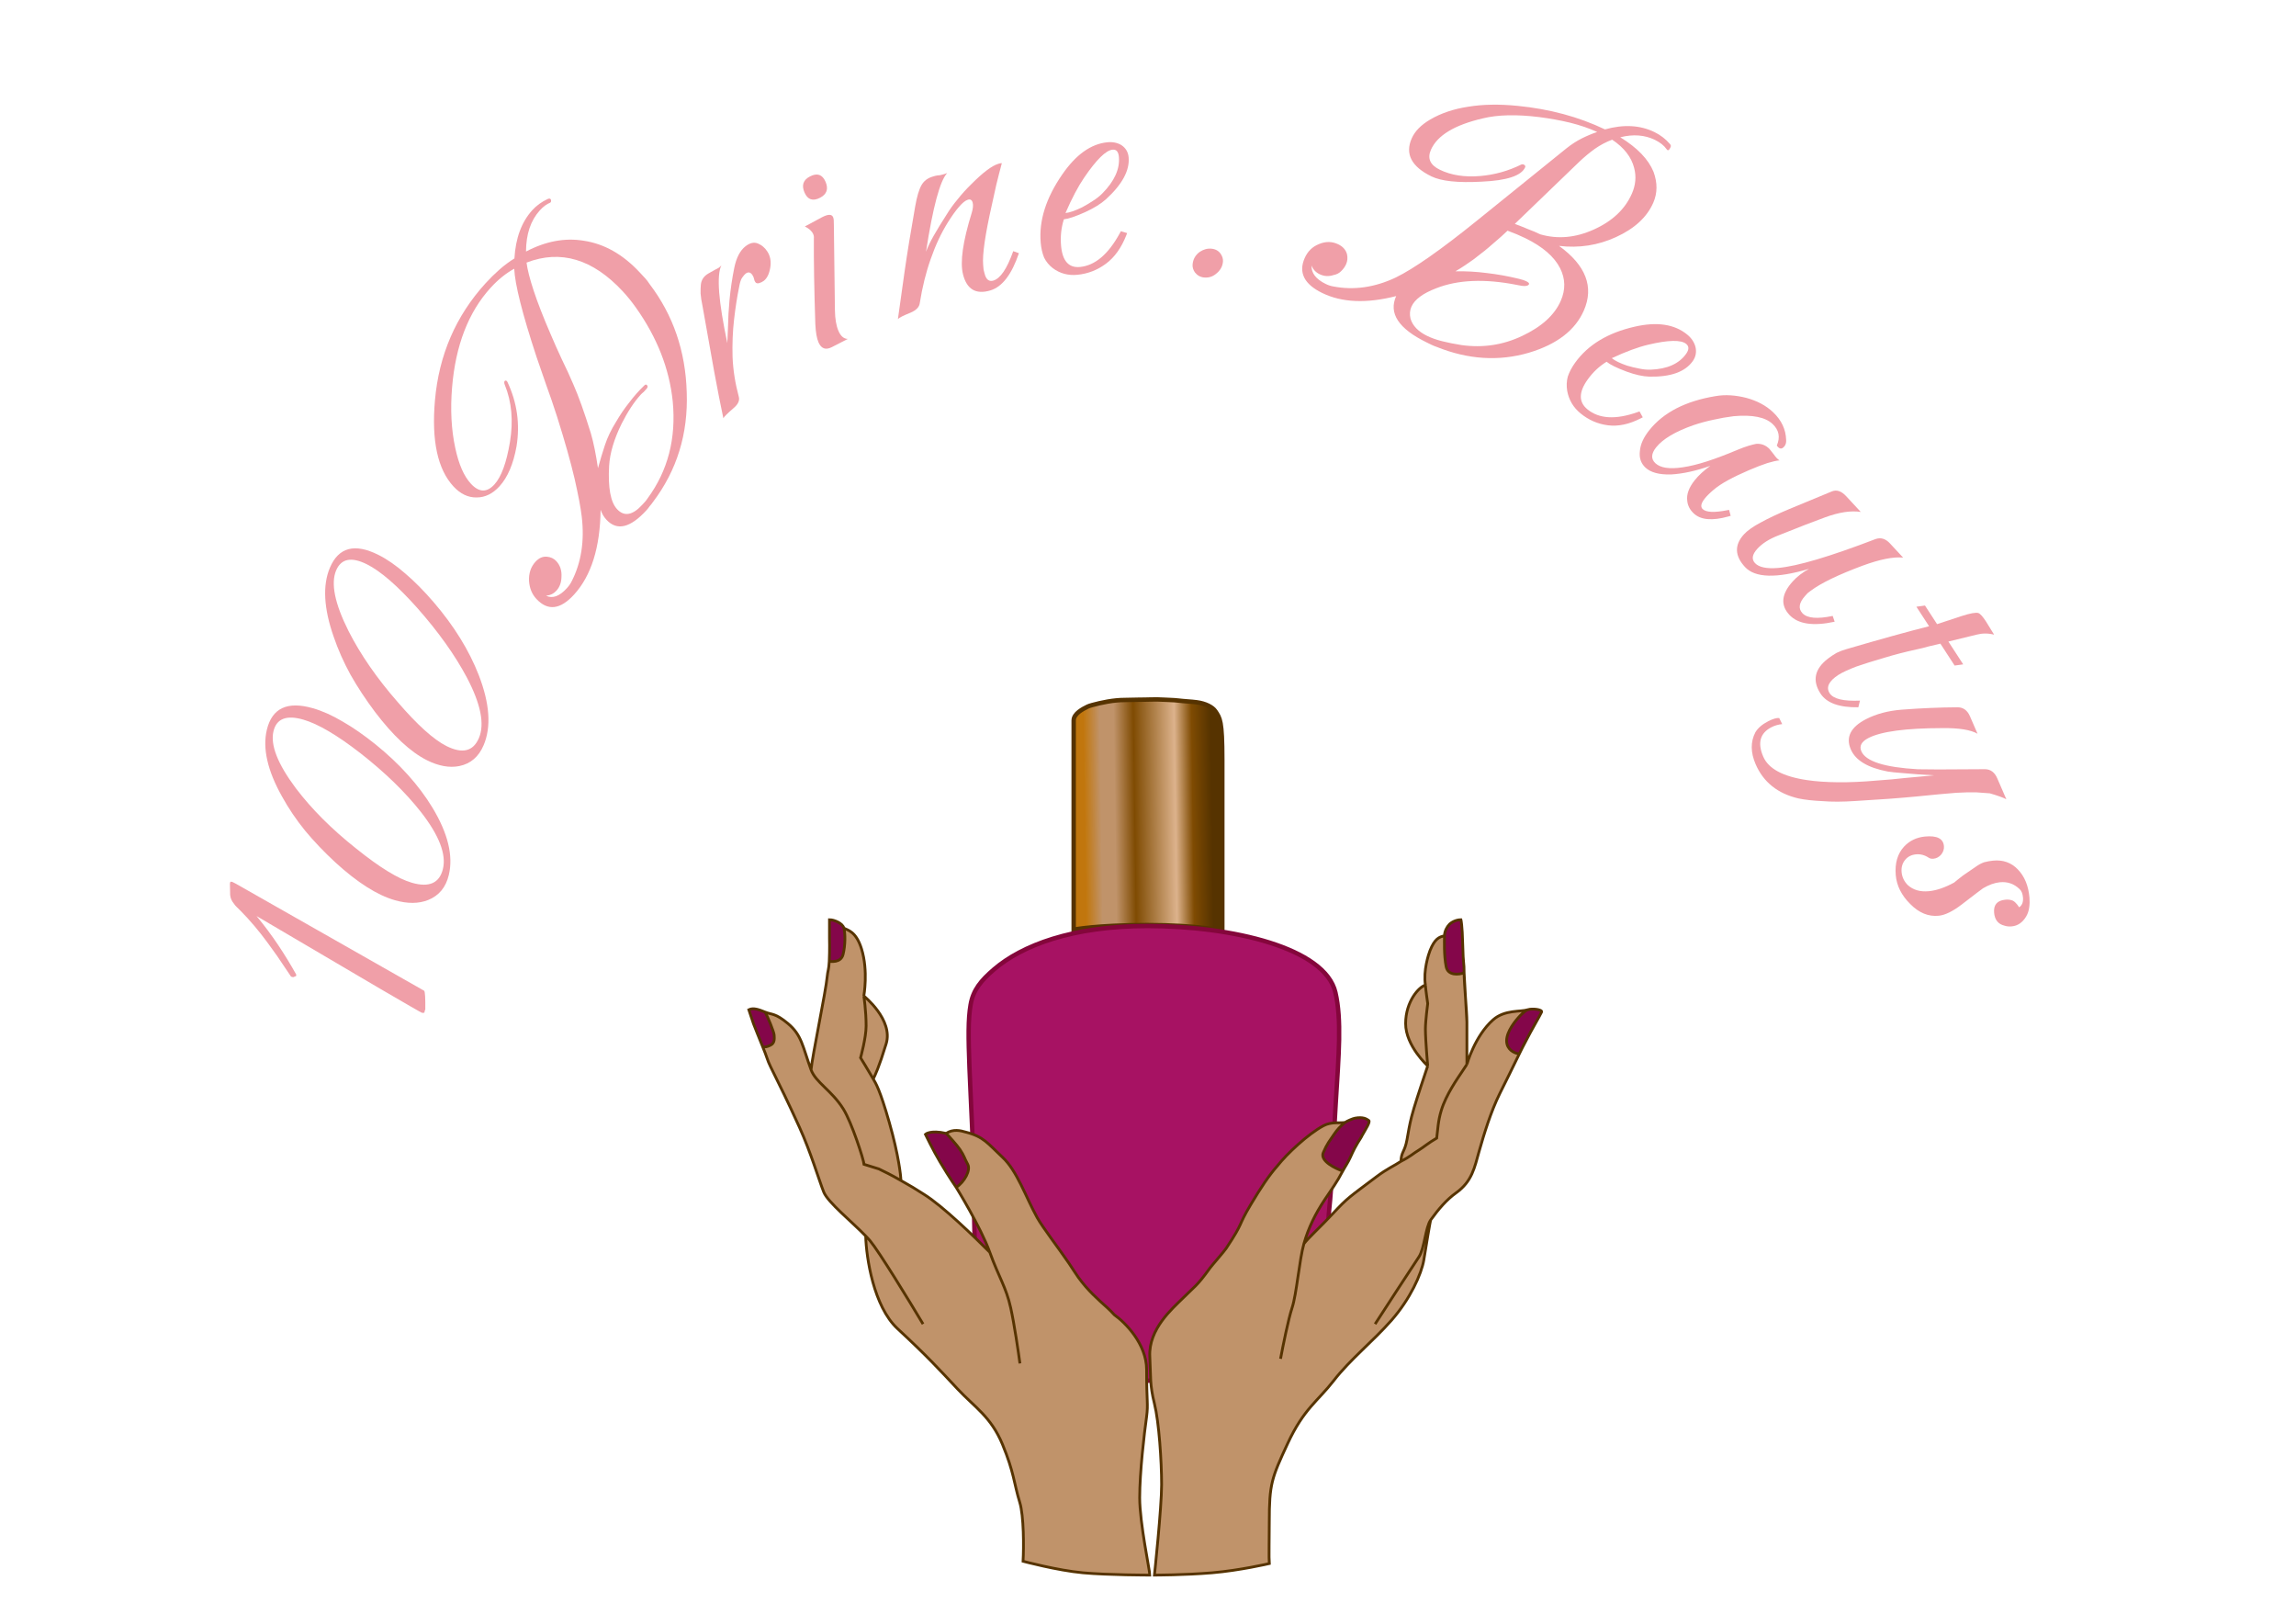 <svg width="417" height="291" viewBox="0 0 417 291" fill="none" xmlns="http://www.w3.org/2000/svg">
<g clip-path="url(#clip0_36_1355)">
<path d="M208.365 167.969C199.091 167.969 195 168.805 195 168.805V167.133V153.897V145.295V136.694V130.82C195 129.562 196.687 128.722 197.531 128.303L197.531 128.303C197.696 128.221 197.99 128.123 198.375 128.018C199.96 127.587 202.187 127.099 204.295 127.099C204.824 127.099 206.221 127.044 206.812 127.048C208.264 127.057 209.876 126.936 211.461 127.048C212.319 127.109 213.147 127.099 213.991 127.202C215.162 127.346 216.325 127.378 217.363 127.517C218.948 127.729 220.225 128.381 220.734 129.142C221.578 130.401 222 130.82 222 137.953V167.133V169C222 169 217.639 167.969 208.365 167.969Z" fill="url(#paint0_linear_36_1355)"/>
<path d="M195 153.897C195 156.917 195 165.731 195 167.133C195 168.535 195 168.805 195 168.805C195 168.805 199.091 167.969 208.365 167.969C217.639 167.969 222 169 222 169C222 169 222 167.584 222 167.133M195 153.897C195 150.12 195 139.631 195 136.694M195 153.897V145.295V136.694M195 136.694C195 133.757 195 132.079 195 130.82M195 136.694V130.82M195 130.82C195 129.561 196.688 128.722 197.531 128.303C197.696 128.221 197.99 128.123 198.375 128.018C199.96 127.587 202.187 127.099 204.295 127.099C204.824 127.099 206.221 127.044 206.812 127.048C208.264 127.057 209.876 126.936 211.461 127.048C212.319 127.109 213.147 127.099 213.991 127.202C215.162 127.346 216.325 127.378 217.363 127.517C218.948 127.729 220.225 128.381 220.734 129.142C221.578 130.401 222 130.82 222 137.953M222 137.953C222 143.659 222 165.175 222 167.133M222 137.953C222 143.032 222 162.053 222 167.133" stroke="#563301" stroke-width="0.8"/>
<path d="M176.895 217.202C176.799 222.549 177.661 243.577 178.068 243.966C178.468 244.738 179.593 246.593 180.895 247.839C182.522 249.397 188.287 251.032 192.431 250.727C196.575 250.422 223.054 250.912 228.019 251.004C232.984 251.096 240.079 247.789 240.569 243.595C241.059 239.402 240.921 224.118 241.417 219.543C241.914 214.967 242.005 209.92 242.59 200.462C243.149 191.412 243.693 185.201 242.541 180.213C240.671 172.111 223.775 168.142 208.392 168.142C194.695 168.142 185.573 171.691 180.536 176.009C178.157 178.049 176.744 179.76 176.282 182.425C175.82 185.091 175.868 188.347 176.075 193.883C176.282 199.418 176.992 211.855 176.895 217.202Z" fill="#A71263" stroke="#84063B" stroke-width="0.8"/>
<path d="M157.305 186.288C157.305 188.433 156.295 192.067 156.295 192.067C156.295 192.067 157.785 194.479 158.602 195.912C158.944 195.211 159.603 193.904 160.943 189.531C162.284 185.157 156.887 180.841 156.887 180.841C156.887 180.841 157.305 183.471 157.305 186.288Z" fill="#C0936A"/>
<path d="M259.302 193.541C259.302 193.541 258.884 188.932 258.884 186.837C258.884 185.366 259.302 182.228 259.302 182.228C259.302 182.228 258.884 179.296 258.884 178.876C257.741 179.156 255.289 181.818 255.289 185.856C255.289 189.893 259.302 193.541 259.302 193.541Z" fill="#C0936A"/>
<path d="M210.972 269.575C210.972 273.78 209.666 286 209.666 286C209.666 286 215.108 286 220.13 285.581C225.153 285.162 230.528 283.905 230.528 283.905C230.441 283.064 230.528 279.015 230.528 276.309C230.528 269.464 230.947 268.387 233.879 262.079C236.812 255.771 239.325 254.441 242.257 250.656C245.189 246.871 249.393 243.518 252.729 239.722C256.126 235.857 258.174 231.311 258.593 228.788C259.012 226.265 259.755 221.639 259.85 221.507C261.266 219.541 262.713 217.843 264.458 216.593C267.39 214.49 267.809 211.967 268.646 209.023C269.484 206.079 270.741 201.874 272.416 198.509L272.417 198.508C273.386 196.562 274.775 193.773 275.936 191.36C275.332 191.301 274.041 190.865 273.706 189.59C273.287 187.996 274.69 185.981 275.799 184.737C276.079 184.422 276.911 183.53 277.473 183.342C276.216 183.762 273.307 183.305 271.194 185.156C267.846 188.089 266.418 193.261 266.418 193.261C266.418 193.261 265.966 193.947 265.581 194.527C264.743 195.789 262.651 198.717 261.771 201.608C261.157 203.628 261.154 204.972 260.934 206.654C259.479 207.495 258.465 208.355 257.803 208.757C256.567 209.507 256.128 210.018 254.452 210.859C253.195 211.701 251.971 212.178 250.017 213.649C244.991 217.434 244.792 217.434 242.059 220.377C239.903 222.699 237.51 224.863 236.812 225.844C237.649 222.901 238.906 220.377 240.582 217.854C241.853 215.939 242.769 214.751 243.869 212.636C242.641 212.217 239.664 210.828 240.333 209.283C241.058 207.607 241.477 207.188 242.314 205.931C242.797 205.206 243.475 204.438 244.299 203.802C243.432 203.979 241.833 203.626 240.383 204.397C237.565 205.896 233.676 209.553 232.024 211.672C230.485 213.394 228.997 215.651 227.177 218.695C224.664 222.901 226.043 221.633 222.692 226.68C222.299 227.271 220.082 229.789 219.762 230.234C217.354 233.588 216.943 233.601 214.689 235.857C213.015 237.533 208.56 241.304 208.829 246.332C209.031 250.103 208.794 251.355 209.666 254.856C210.504 258.22 210.972 265.369 210.972 269.575Z" fill="#C0936A"/>
<path d="M156.928 211.415L159.615 212.247C160.899 212.892 161.532 213.151 163.625 214.349C163.613 213.508 163.206 209.739 161.532 203.873C159.773 197.711 159.059 196.713 158.602 195.912C157.785 194.479 156.295 192.067 156.295 192.067C156.295 192.067 157.305 188.433 157.305 186.288C157.305 183.471 156.887 180.841 156.887 180.841C156.887 180.841 157.724 176.308 156.468 172.285C155.462 169.061 153.957 168.933 153.264 168.514C153.538 169.528 153.538 171.623 153.12 173.299C152.714 174.925 150.778 174.556 150.609 174.556C150.537 176.097 150.323 176.304 150.232 177.348C150.012 179.872 147.538 191.714 147.301 194.236C148.138 196.54 151.068 198.007 153.161 201.359C154.724 203.862 156.865 210.588 156.928 211.415Z" fill="#C0936A"/>
<path d="M275.936 191.36C276.783 189.601 277.054 189.227 277.473 188.37C277.921 187.452 279.661 184.46 279.984 183.761C280.192 183.311 278.31 183.061 277.473 183.342C276.911 183.53 276.079 184.422 275.799 184.737C274.69 185.981 273.287 187.996 273.706 189.59C274.041 190.865 275.332 191.301 275.936 191.36Z" fill="#84064A"/>
<path d="M265.911 176.648C265.911 174.546 265.753 175.38 265.665 171.609C265.576 167.838 265.335 167 265.335 167C264.497 167 263.66 167.419 263.242 167.838C262.823 168.257 262.344 169.095 262.344 169.933C262.344 170.771 262.232 173.438 262.651 175.533C262.986 177.209 264.963 176.975 265.911 176.648Z" fill="#84064A"/>
<path d="M243.869 212.636C244.218 211.963 244.84 211.071 245.244 210.158C246.46 207.412 246.959 207.086 247.402 206.151C248.031 205.034 248.927 203.683 248.592 203.454C248.174 203.168 247.583 202.76 246.081 203.035C245.706 203.104 244.596 203.573 244.299 203.802C243.475 204.438 242.797 205.206 242.314 205.931C241.477 207.188 241.058 207.607 240.333 209.283C239.664 210.828 242.641 212.217 243.869 212.636Z" fill="#84064A"/>
<path d="M136 183.342L136.837 185.856C136.837 185.856 138.146 189.183 138.511 190.046C138.818 190.185 139.299 190.103 139.968 189.767C140.806 189.348 140.604 188.37 140.604 187.951C140.604 187.477 139.421 184.514 138.93 183.761C137.894 183.342 136.837 182.923 136 183.342Z" fill="#84064A"/>
<path d="M173.67 215.606C175.193 214.57 176.338 212.46 175.763 211.415C175.082 210.178 175.188 209.983 174.351 208.726C173.832 207.946 172.258 206.212 171.84 205.793C168.91 205.13 168.073 205.968 168.073 205.968C168.073 205.968 169.485 208.901 170.74 210.996C172.587 214.078 173.67 215.606 173.67 215.606Z" fill="#84064A"/>
<path d="M150.65 170.352C150.65 170.352 150.709 172.373 150.609 174.556C150.778 174.556 152.714 174.925 153.12 173.299C153.538 171.623 153.538 169.528 153.264 168.514C153.023 167.622 151.487 167 150.65 167V170.352Z" fill="#84064A"/>
<path d="M208.829 286C208.829 285.159 206.989 276.576 206.989 271.95C206.989 267.324 207.827 260.175 208.246 257.231C208.556 254.861 208.246 254.574 208.246 248.708C208.246 244.015 204.336 240.105 202.381 238.737C201.965 238.274 201.545 237.846 201.125 237.466C199.381 235.89 197.616 234.374 195.854 231.947C195.349 231.252 194.658 230.134 194.18 229.433C192.321 226.705 189.332 222.822 188.36 221.065C186.266 217.28 184.72 212.59 182.077 210.131C179.365 207.608 178.696 206.39 175.344 205.549C174.474 205.287 173.095 204.955 171.84 205.793C172.258 206.212 173.832 207.946 174.351 208.726C175.188 209.983 175.082 210.178 175.763 211.415C176.338 212.46 175.193 214.57 173.67 215.606C173.67 215.606 178.086 222.747 179.762 227.373C176.969 224.57 171.255 218.997 167.81 216.86C165.099 215.178 166.555 216.025 163.625 214.349C161.532 213.151 160.899 212.892 159.615 212.247L156.928 211.415C156.865 210.588 154.724 203.862 153.161 201.359C151.068 198.007 148.138 196.54 147.301 194.236C145.779 190.046 145.627 187.951 143.115 185.856C140.797 183.921 140.245 184.292 138.93 183.761C139.421 184.514 140.604 187.477 140.604 187.951C140.604 188.37 140.806 189.348 139.968 189.767C139.299 190.103 138.818 190.185 138.511 190.046C139.316 191.943 139.332 192.453 139.968 193.73C141.644 197.095 143.115 200.102 145.208 204.711C147.242 209.191 148.765 214.337 149.603 216.439C150.353 218.322 154.799 221.892 157.224 224.429C157.336 228.354 158.65 237.214 163.007 241.251C168.452 246.297 170.625 248.693 173.898 252.185C177.05 255.549 179.982 257.231 182.077 262.278C184.171 267.324 184.171 269.427 185.207 272.791C185.961 275.239 185.948 280.963 185.808 283.486C185.808 283.486 192.087 285.162 196.691 285.581C201.295 286 208.829 286 208.829 286Z" fill="#C0936A"/>
<path d="M257.803 208.757C258.465 208.355 259.479 207.495 260.934 206.654C261.154 204.972 261.157 203.628 261.771 201.608C262.651 198.717 264.743 195.789 265.581 194.527C265.966 193.947 266.418 193.261 266.418 193.261C266.418 193.261 266.418 188.094 266.418 185.58L265.911 176.648C264.963 176.975 262.986 177.209 262.651 175.533C262.232 173.438 262.344 170.771 262.344 169.933C261.395 170.086 260.559 170.488 259.721 172.591C259.461 173.242 258.465 176.263 258.884 178.876C258.884 179.296 259.302 182.228 259.302 182.228C259.302 182.228 258.884 185.366 258.884 186.837C258.884 188.932 259.302 193.541 259.302 193.541L258.047 197.312C258.047 197.312 256.791 201.084 256.372 202.76C255.954 204.436 255.831 205.306 255.535 206.95C255.136 209.171 254.452 209.203 254.452 210.859C256.128 210.018 256.567 209.507 257.803 208.757Z" fill="#C0936A"/>
<path d="M236.812 225.844C237.649 222.901 238.906 220.377 240.582 217.854C241.853 215.939 242.769 214.751 243.869 212.636M236.812 225.844C235.974 228.788 235.504 234.949 234.666 237.472C233.996 239.49 232.991 244.481 232.572 246.724M236.812 225.844C237.51 224.863 239.903 222.699 242.059 220.377C244.792 217.434 244.991 217.434 250.017 213.649C251.971 212.178 253.195 211.701 254.452 210.859M277.473 183.342C276.216 183.762 273.307 183.305 271.194 185.156C267.846 188.089 266.418 193.261 266.418 193.261M277.473 183.342C276.911 183.53 276.079 184.422 275.799 184.737C274.69 185.981 273.287 187.996 273.706 189.59C274.041 190.865 275.332 191.301 275.936 191.36M277.473 183.342C278.31 183.061 280.192 183.311 279.984 183.761C279.661 184.46 277.921 187.452 277.473 188.37C277.054 189.227 276.783 189.601 275.936 191.36M249.746 240.416C251.561 237.612 255.694 231.248 257.705 228.22C258.723 226.687 258.886 222.847 259.85 221.507M259.85 221.507C261.266 219.541 262.713 217.843 264.458 216.593C267.39 214.49 267.809 211.967 268.646 209.023C269.484 206.079 270.741 201.874 272.416 198.509L272.417 198.508C273.386 196.562 274.775 193.773 275.936 191.36M259.85 221.507C259.755 221.639 259.012 226.265 258.593 228.788C258.174 231.311 256.126 235.857 252.729 239.722C249.393 243.518 245.189 246.871 242.257 250.656C239.325 254.441 236.812 255.771 233.879 262.079C230.947 268.387 230.528 269.464 230.528 276.309C230.528 279.015 230.441 283.064 230.528 283.905C230.528 283.905 225.153 285.162 220.13 285.581C215.108 286 209.666 286 209.666 286C209.666 286 210.972 273.78 210.972 269.575C210.972 265.369 210.504 258.22 209.666 254.856C208.794 251.355 209.031 250.103 208.829 246.332C208.56 241.304 213.015 237.533 214.689 235.857C216.943 233.601 217.354 233.588 219.762 230.234C220.082 229.789 222.299 227.271 222.692 226.68C226.043 221.633 224.664 222.901 227.177 218.695C228.997 215.651 230.485 213.394 232.024 211.672C233.676 209.553 237.565 205.896 240.383 204.397C241.833 203.626 243.432 203.979 244.299 203.802M254.452 210.859C256.128 210.018 256.567 209.507 257.803 208.757C258.465 208.355 259.479 207.495 260.934 206.654C261.154 204.972 261.157 203.628 261.771 201.608C262.651 198.717 264.743 195.789 265.581 194.527C265.966 193.947 266.418 193.261 266.418 193.261M254.452 210.859C254.452 209.203 255.136 209.171 255.535 206.95C255.831 205.306 255.954 204.436 256.372 202.76C256.791 201.084 258.047 197.312 258.047 197.312L259.302 193.541M259.302 193.541C259.302 193.541 258.884 188.932 258.884 186.837C258.884 185.366 259.302 182.228 259.302 182.228C259.302 182.228 258.884 179.296 258.884 178.876M259.302 193.541C259.302 193.541 255.289 189.893 255.289 185.856C255.289 181.818 257.741 179.156 258.884 178.876M262.344 169.933C261.395 170.086 260.559 170.488 259.721 172.591C259.461 173.242 258.465 176.263 258.884 178.876M262.344 169.933C262.344 170.771 262.232 173.438 262.651 175.533C262.986 177.209 264.963 176.975 265.911 176.648M262.344 169.933C262.344 169.095 262.823 168.257 263.242 167.838C263.66 167.419 264.497 167 265.335 167C265.335 167 265.576 167.838 265.665 171.609C265.753 175.38 265.911 174.546 265.911 176.648M265.911 176.648C265.911 178.751 266.418 183.477 266.418 185.58M265.911 176.648L266.418 185.58M266.418 185.58C266.418 188.094 266.418 193.261 266.418 193.261M173.67 215.606C173.67 215.606 178.086 222.747 179.762 227.373M173.67 215.606C175.193 214.57 176.338 212.46 175.763 211.415C175.082 210.178 175.188 209.983 174.351 208.726C173.832 207.946 172.258 206.212 171.84 205.793M173.67 215.606C173.67 215.606 172.587 214.078 170.74 210.996C169.485 208.901 168.073 205.968 168.073 205.968C168.073 205.968 168.91 205.13 171.84 205.793M179.762 227.373C181.437 231.999 182.725 233.687 183.563 237.472C184.233 240.5 184.959 245.462 185.238 247.565M179.762 227.373C176.969 224.57 171.255 218.997 167.81 216.86C165.099 215.178 166.555 216.025 163.625 214.349M147.301 194.236C145.779 190.046 145.627 187.951 143.115 185.856C140.797 183.921 140.245 184.292 138.93 183.761M147.301 194.236C147.538 191.714 150.012 179.872 150.232 177.348C150.323 176.304 150.537 176.097 150.609 174.556M147.301 194.236C148.138 196.54 151.068 198.007 153.161 201.359C154.724 203.862 156.865 210.588 156.928 211.415L159.615 212.247C160.899 212.892 161.532 213.151 163.625 214.349M167.646 240.416C165.132 236.21 159.687 227.295 158.011 225.276C157.793 225.013 157.506 224.725 157.224 224.429M157.224 224.429C154.799 221.892 150.353 218.322 149.603 216.439C148.765 214.337 147.242 209.191 145.208 204.711C143.115 200.102 141.644 197.095 139.968 193.73C139.332 192.453 139.316 191.943 138.511 190.046M157.224 224.429C157.336 228.354 158.65 237.214 163.007 241.251C168.452 246.297 170.625 248.693 173.898 252.185C177.05 255.549 179.982 257.231 182.077 262.278C184.171 267.324 184.171 269.427 185.207 272.791C185.961 275.239 185.948 280.963 185.808 283.486C185.808 283.486 192.087 285.162 196.691 285.581C201.295 286 208.829 286 208.829 286C208.829 285.159 206.989 276.576 206.989 271.95C206.989 267.324 207.827 260.175 208.246 257.231C208.556 254.861 208.246 254.574 208.246 248.708C208.246 244.015 204.336 240.105 202.381 238.737C201.965 238.274 201.545 237.846 201.125 237.466C199.381 235.89 197.616 234.374 195.854 231.947C195.349 231.252 194.658 230.134 194.18 229.433C192.321 226.705 189.332 222.822 188.36 221.065C186.266 217.28 184.72 212.59 182.077 210.131C179.365 207.608 178.696 206.39 175.344 205.549C174.474 205.287 173.095 204.955 171.84 205.793M153.264 168.514C153.957 168.933 155.462 169.061 156.468 172.285C157.724 176.308 156.887 180.841 156.887 180.841M153.264 168.514C153.538 169.528 153.538 171.623 153.12 173.299C152.714 174.925 150.778 174.556 150.609 174.556M153.264 168.514C153.023 167.622 151.487 167 150.65 167V170.352C150.65 170.352 150.709 172.373 150.609 174.556M163.625 214.349C163.613 213.508 163.206 209.739 161.532 203.873C159.773 197.711 159.059 196.713 158.602 195.912M156.887 180.841C156.887 180.841 157.305 183.471 157.305 186.288C157.305 188.433 156.295 192.067 156.295 192.067C156.295 192.067 157.785 194.479 158.602 195.912M156.887 180.841C156.887 180.841 162.284 185.157 160.943 189.531C159.603 193.904 158.944 195.211 158.602 195.912M138.93 183.761C137.894 183.342 136.837 182.923 136 183.342L136.837 185.856C136.837 185.856 138.146 189.183 138.511 190.046M138.93 183.761C139.421 184.514 140.604 187.477 140.604 187.951C140.604 188.37 140.806 189.348 139.968 189.767C139.299 190.103 138.818 190.185 138.511 190.046M243.869 212.636C244.218 211.963 244.84 211.071 245.244 210.158C246.46 207.412 246.959 207.086 247.402 206.151C248.031 205.034 248.927 203.683 248.592 203.454C248.174 203.168 247.583 202.76 246.081 203.035C245.706 203.104 244.596 203.573 244.299 203.802M243.869 212.636C242.641 212.217 239.664 210.828 240.333 209.283C241.058 207.607 241.477 207.188 242.314 205.931C242.797 205.206 243.475 204.438 244.299 203.802" stroke="#563300" stroke-width="0.5"/>
<path d="M77.244 183.314C77.244 183.314 77.219 183.356 77.169 183.438C77.162 183.525 77.129 183.674 77.07 183.886L76.676 183.916C76.461 183.897 66.433 178.035 46.595 166.33C48.027 168.069 49.349 169.841 50.558 171.646C51.728 173.405 52.81 175.177 53.805 176.963L53.785 177.223L53.247 177.435L52.864 177.335C51.85 175.809 50.991 174.535 50.286 173.514C49.538 172.49 48.968 171.699 48.576 171.142C47.788 170.07 46.996 169.064 46.198 168.122C45.361 167.133 44.538 166.232 43.731 165.42C43.449 165.134 43.206 164.894 43.004 164.702C42.801 164.51 42.641 164.321 42.525 164.137C42.086 163.619 41.845 163.075 41.801 162.506L41.76 160.479C41.76 160.479 41.762 160.457 41.765 160.414C41.771 160.328 41.801 160.222 41.854 160.096L42.178 160.125L42.806 160.443L77.046 179.903C77.203 180.135 77.268 181.272 77.244 183.314Z" fill="#F09FA8"/>
<path d="M81.51 158.895C80.971 161.128 79.716 162.638 77.744 163.424C76.022 164.102 74.015 164.114 71.723 163.458C68.515 162.54 64.905 160.247 60.892 156.577C58.853 154.688 57.023 152.768 55.401 150.818C53.788 148.825 52.394 146.76 51.218 144.623C48.572 139.903 47.656 135.858 48.469 132.488C49.416 128.571 52.201 127.273 56.825 128.596C58.533 129.085 60.342 129.895 62.251 131.027C64.129 132.104 66.112 133.482 68.201 135.161C72.599 138.715 76.04 142.537 78.527 146.626C81.36 151.309 82.355 155.399 81.51 158.895ZM80.444 157.78C81.085 155.126 79.756 151.683 76.457 147.452C73.63 143.852 69.95 140.277 65.417 136.729C61.178 133.444 57.724 131.421 55.058 130.658C52.017 129.788 50.221 130.49 49.672 132.765C49.072 135.25 50.422 138.698 53.721 143.11C56.591 146.903 60.251 150.562 64.7 154.086C68.951 157.509 72.326 159.578 74.826 160.293C77.951 161.187 79.823 160.349 80.444 157.78Z" fill="#F09FA8"/>
<path d="M87.845 135.295C86.95 137.41 85.474 138.678 83.418 139.098C81.623 139.456 79.661 139.101 77.53 138.034C74.547 136.538 71.398 133.605 68.082 129.235C66.402 126.99 64.93 124.753 63.667 122.523C62.42 120.254 61.399 117.952 60.602 115.618C58.795 110.455 58.567 106.278 59.918 103.085C61.488 99.374 64.423 98.596 68.723 100.751C70.312 101.547 71.945 102.68 73.624 104.15C75.281 105.561 76.991 107.289 78.755 109.335C82.466 113.661 85.198 118.078 86.954 122.586C88.949 127.746 89.246 131.983 87.845 135.295ZM86.987 133.994C88.05 131.48 87.32 127.824 84.795 123.028C82.626 118.942 79.62 114.726 75.777 110.381C72.176 106.351 69.136 103.715 66.657 102.472C63.829 101.055 61.959 101.424 61.047 103.579C60.051 105.933 60.801 109.598 63.297 114.574C65.476 118.859 68.448 123.154 72.213 127.46C75.802 131.629 78.759 134.296 81.083 135.461C83.989 136.918 85.957 136.428 86.987 133.994Z" fill="#F09FA8"/>
<path d="M104.273 107.95C101.765 110.706 99.48 110.972 97.417 108.748C96.621 107.891 96.176 106.808 96.082 105.5C96.017 104.096 96.407 102.93 97.253 102C97.865 101.327 98.553 101.021 99.315 101.081C100.019 101.141 100.592 101.41 101.034 101.886C101.742 102.649 102.054 103.621 101.972 104.802C101.947 105.791 101.643 106.606 101.06 107.247C100.564 107.792 99.935 108.098 99.173 108.166C100.349 108.735 101.607 108.282 102.949 106.808C103.328 106.391 103.619 105.975 103.822 105.559C105.565 102.168 106.177 98.256 105.658 93.823C105.474 92.228 105.038 89.917 104.349 86.889C103.631 83.829 102.573 80.084 101.173 75.656C100.519 73.616 99.865 71.705 99.211 69.921C98.558 68.073 97.963 66.353 97.428 64.76C94.869 56.986 93.525 51.663 93.394 48.792C91.873 49.629 90.442 50.785 89.1 52.259C85.076 56.681 82.744 62.708 82.106 70.337C81.773 74.36 81.967 78.028 82.686 81.344C83.316 84.308 84.264 86.474 85.532 87.84C87.005 89.428 88.427 89.469 89.798 87.963C91.052 86.585 91.993 84.012 92.62 80.243C93.247 76.411 92.937 72.966 91.691 69.909C91.543 69.558 91.542 69.303 91.688 69.143C91.892 69.046 92.054 69.125 92.172 69.38C93.92 73.105 94.466 76.996 93.811 81.051C93.24 84.245 92.21 86.659 90.723 88.294C89.498 89.64 88.123 90.317 86.599 90.324C85.045 90.363 83.635 89.7 82.368 88.334C79.48 85.22 78.355 80.008 78.995 72.698C79.718 64.461 82.778 57.379 88.173 51.45C88.99 50.552 89.836 49.718 90.712 48.948C91.588 48.178 92.493 47.504 93.429 46.925C93.646 43.222 94.731 40.297 96.685 38.15C97.444 37.317 98.379 36.642 99.49 36.127C99.783 35.998 99.974 36.044 100.063 36.267C100.123 36.522 100.079 36.698 99.933 36.795C99.29 37.053 98.661 37.519 98.049 38.192C96.386 40.018 95.548 42.511 95.534 45.671C99.102 43.803 102.587 43.148 105.991 43.706C109.746 44.263 113.156 46.193 116.221 49.497C116.516 49.815 116.825 50.148 117.15 50.498C117.444 50.816 117.724 51.181 117.99 51.595C122.268 57.223 124.513 63.77 124.724 71.236C124.995 78.765 122.945 85.412 118.574 91.177C118.4 91.433 118.21 91.673 118.006 91.898C117.831 92.154 117.642 92.394 117.438 92.618C114.492 95.855 112.061 96.441 110.146 94.376C109.674 93.868 109.32 93.263 109.082 92.562C108.997 99.391 107.394 104.521 104.273 107.95ZM116.685 91.617C116.831 91.457 116.977 91.296 117.123 91.136C117.298 90.944 117.458 90.736 117.604 90.511C121.303 85.484 122.829 79.605 122.181 72.875C121.567 66.943 119.341 61.273 115.504 55.867C115.12 55.326 114.737 54.817 114.353 54.34C113.94 53.832 113.528 53.355 113.115 52.91C107.663 47.033 101.835 45.29 95.631 47.681C95.784 48.924 96.217 50.629 96.931 52.796C97.645 54.962 98.669 57.59 100.003 60.679C100.655 62.208 101.337 63.736 102.048 65.264C102.788 66.761 103.484 68.273 104.136 69.802C105.055 71.872 106.11 74.818 107.301 78.642C107.569 79.566 107.808 80.554 108.018 81.606C108.228 82.658 108.424 83.79 108.606 85.002L108.649 84.858C108.995 83.58 109.399 82.238 109.862 80.832C110.324 79.425 111.006 78.002 111.908 76.562C112.635 75.314 113.421 74.161 114.267 73.104C115.111 71.983 116.015 70.958 116.978 70.028C117.183 69.804 117.358 69.771 117.506 69.93C117.683 70.12 117.654 70.344 117.421 70.6C117.275 70.76 117.1 70.953 116.896 71.177C116.692 71.338 116.516 71.498 116.371 71.658C115.175 72.972 114.025 74.717 112.921 76.892C111.527 79.707 110.763 82.279 110.627 84.609C110.411 88.567 110.893 91.182 112.072 92.452C113.368 93.85 114.906 93.572 116.685 91.617Z" fill="#F09FA8"/>
<path d="M131.376 75.943C130.895 73.696 130.337 70.855 129.701 67.42C129.1 63.958 128.399 60.027 127.6 55.626C127.403 54.688 127.283 53.909 127.24 53.288C127.231 52.64 127.247 52.11 127.288 51.697C127.38 50.808 127.839 50.128 128.665 49.655L129.853 48.986C130.117 48.837 130.347 48.715 130.542 48.619C130.748 48.46 130.908 48.31 131.022 48.168C130.571 49.06 130.437 50.717 130.62 53.138C130.813 55.497 131.305 58.553 132.095 62.305C132.143 61.506 132.186 60.464 132.227 59.178C132.244 57.857 132.333 56.289 132.494 54.476C132.687 52.474 132.973 50.536 133.353 48.663C133.732 46.79 134.42 45.47 135.416 44.703C136.205 44.095 136.949 43.932 137.647 44.212C138.344 44.493 138.917 44.978 139.366 45.669C139.909 46.505 140.084 47.487 139.891 48.617C139.698 49.747 139.31 50.537 138.726 50.986C138.486 51.171 138.193 51.315 137.847 51.417C137.536 51.493 137.309 51.422 137.168 51.204C137.05 51.023 136.978 50.833 136.952 50.635C136.903 50.4 136.807 50.174 136.665 49.956C136.311 49.411 135.894 49.323 135.413 49.693C135.241 49.826 135.036 50.065 134.798 50.412C134.571 50.696 134.382 51.278 134.232 52.156C133.884 53.841 133.581 55.792 133.322 58.009C133.073 60.163 132.982 62.441 133.049 64.842C133.15 67.218 133.529 69.624 134.186 72.062C134.369 72.739 134.042 73.426 133.208 74.124C132.087 75.095 131.477 75.701 131.376 75.943Z" fill="#F09FA8"/>
<path d="M148.934 35.91C147.623 36.584 146.683 36.264 146.114 34.952C145.545 33.64 145.878 32.668 147.111 32.034C148.421 31.36 149.361 31.68 149.93 32.992C150.499 34.303 150.167 35.276 148.934 35.91ZM151.081 63.028C149.964 63.602 149.155 63.313 148.655 62.16C148.344 61.445 148.153 60.352 148.081 58.882C147.979 55.822 147.906 52.992 147.862 50.389C147.817 47.787 147.801 45.413 147.813 43.268C147.842 43.01 147.805 42.761 147.702 42.523C147.46 41.966 146.951 41.499 146.174 41.12L149.328 39.427C150.407 38.872 151.067 38.873 151.309 39.43C151.378 39.589 151.417 39.787 151.426 40.026C151.418 40.224 151.425 40.512 151.447 40.89L151.638 56.325C151.667 57.914 151.881 59.166 152.277 60.08C152.691 61.034 153.256 61.522 153.972 61.542L151.081 63.028Z" fill="#F09FA8"/>
<path d="M163.08 57.927C163.394 55.62 163.794 52.769 164.281 49.372C164.768 45.976 165.409 42.036 166.204 37.555C166.367 36.603 166.546 35.805 166.741 35.159C166.936 34.514 167.142 34.001 167.359 33.621C167.793 32.859 168.467 32.343 169.381 32.071C169.464 32.047 169.609 32.004 169.817 31.942C170.025 31.88 170.326 31.836 170.721 31.809C171.313 31.678 171.749 31.548 172.029 31.42C170.724 32.801 169.442 37.563 168.182 45.706C168.501 44.843 168.97 43.868 169.59 42.781C170.241 41.639 171.016 40.37 171.916 38.973C172.484 38.037 173.146 37.117 173.902 36.215C174.647 35.271 175.486 34.344 176.418 33.435C178.521 31.32 180.154 30.089 181.317 29.743C181.607 29.657 181.82 29.616 181.956 29.621C181.586 30.995 181.248 32.316 180.941 33.581C180.675 34.834 180.414 36.019 180.158 37.133C178.93 42.557 178.397 46.215 178.56 48.109C178.592 48.416 178.619 48.701 178.641 48.966C178.704 49.218 178.762 49.449 178.815 49.659C179.089 50.752 179.621 51.181 180.41 50.947C181.697 50.564 182.902 48.783 184.024 45.605L185.054 45.976C183.748 49.842 182.015 52.096 179.855 52.738C177.238 53.515 175.587 52.538 174.901 49.806C174.342 47.579 174.865 43.878 176.468 38.704C176.715 37.908 176.78 37.279 176.664 36.817C176.537 36.313 176.246 36.128 175.789 36.264C175.332 36.4 174.793 36.831 174.172 37.558C173.582 38.23 172.904 39.176 172.139 40.397C170.93 42.338 169.898 44.541 169.044 47.008C168.179 49.433 167.513 52.115 167.046 55.054C166.955 55.759 166.406 56.328 165.399 56.763C164.101 57.284 163.328 57.672 163.08 57.927Z" fill="#F09FA8"/>
<path d="M195.703 49.893C194.021 50.062 192.531 49.667 191.232 48.709C190.534 48.17 190.001 47.526 189.634 46.78C189.305 45.985 189.097 45.07 189.01 44.034C188.673 40.061 189.976 35.946 192.92 31.687C195.397 28.085 198.123 26.135 201.099 25.836C202.09 25.736 202.953 25.911 203.687 26.36C204.471 26.891 204.903 27.631 204.984 28.581C205.185 30.956 203.813 33.489 200.867 36.18C199.937 37.014 198.677 37.793 197.086 38.519C195.327 39.306 194.037 39.74 193.218 39.822C192.739 41.351 192.569 42.936 192.708 44.577C192.946 47.383 194.1 48.682 196.17 48.474C198.886 48.202 201.28 46.176 203.351 42.397L203.577 41.982L204.714 42.325L204.553 42.733C203.659 45.001 202.434 46.713 200.88 47.871C199.326 49.028 197.6 49.703 195.703 49.893ZM193.513 38.682C194.246 38.609 195.239 38.269 196.492 37.664C197.2 37.288 197.862 36.895 198.479 36.485C199.14 36.07 199.711 35.621 200.191 35.137C202.394 32.913 203.402 30.7 203.216 28.497C203.135 27.547 202.75 27.107 202.06 27.177C200.853 27.298 199.147 28.971 196.942 32.198C195.82 33.835 194.677 35.996 193.513 38.682Z" fill="#F09FA8"/>
<path d="M218.701 50.386C218.011 50.324 217.448 50.012 217.012 49.451C216.7 48.987 216.562 48.518 216.598 48.043C216.67 47.092 217.098 46.326 217.881 45.744C218.567 45.284 219.278 45.087 220.011 45.153C220.745 45.219 221.308 45.53 221.7 46.088C222.013 46.551 222.151 47.02 222.115 47.495C222.046 48.403 221.597 49.167 220.767 49.788C220.167 50.257 219.478 50.456 218.701 50.386Z" fill="#F09FA8"/>
<path d="M240.137 53.198C236.866 51.6 235.804 49.492 236.951 46.871C237.49 45.641 238.36 44.789 239.56 44.315C240.777 43.801 241.95 43.82 243.079 44.372C243.897 44.771 244.418 45.363 244.642 46.147C244.784 46.794 244.733 47.396 244.49 47.952C244.281 48.428 243.975 48.857 243.572 49.238C243.225 49.599 242.768 49.833 242.201 49.941C241.317 50.233 240.466 50.178 239.649 49.779C238.948 49.437 238.468 48.913 238.209 48.209C238.134 49.569 238.991 50.687 240.783 51.562C241.25 51.79 241.704 51.939 242.146 52.01C245.894 52.733 249.674 52.194 253.487 50.395C256.793 48.781 261.699 45.347 268.206 40.093L284.546 26.897C285.413 26.212 286.304 25.635 287.218 25.166C288.189 24.677 289.144 24.276 290.084 23.964C288.587 23.281 286.943 22.719 285.151 22.277C283.398 21.855 281.515 21.514 279.502 21.253C275.42 20.753 272.03 20.832 269.332 21.489C264.178 22.682 261.027 24.589 259.88 27.209C259.203 28.757 259.74 29.959 261.492 30.815C263.556 31.823 266.012 32.203 268.861 31.957C271.464 31.734 273.941 31.041 276.294 29.877C276.463 29.815 276.606 29.812 276.723 29.87C276.995 30.003 277.088 30.169 277.001 30.367C276.323 31.915 273.672 32.789 269.048 32.987C264.787 33.219 261.762 32.898 259.97 32.023C256.349 30.254 255.156 27.961 256.39 25.142C256.963 23.832 258.077 22.69 259.733 21.716C261.705 20.559 264.007 19.78 266.64 19.38C269.29 18.94 272.291 18.887 275.641 19.223C281.442 19.791 286.726 21.216 291.494 23.496C294.885 22.551 297.886 22.715 300.494 23.989C301.585 24.522 302.521 25.244 303.303 26.156C303.463 26.331 303.5 26.517 303.413 26.716C303.152 27.311 302.909 27.434 302.685 27.083C302.218 26.422 301.518 25.863 300.583 25.406C298.714 24.493 296.61 24.333 294.271 24.925C297.364 26.821 299.378 28.913 300.315 31.201C301.048 33.198 301.032 35.069 300.267 36.816C299.12 39.436 296.863 41.514 293.497 43.05C290.243 44.544 286.796 45.077 283.156 44.648C288.034 48.187 289.535 52.1 287.658 56.387C286.094 59.96 282.78 62.509 277.716 64.035C272.237 65.648 266.626 65.293 260.885 62.97C260.595 62.877 260.294 62.754 259.982 62.602C259.71 62.468 259.418 62.326 259.106 62.174C254.006 59.682 252.161 56.878 253.573 53.761C248.198 55.135 243.719 54.947 240.137 53.198ZM275.122 40.652C275.935 40.953 276.72 41.264 277.478 41.586C278.291 41.887 279.048 42.208 279.749 42.551C282.895 43.461 286.115 43.178 289.408 41.703C292.813 40.186 295.141 37.998 296.392 35.14C297.07 33.592 297.205 32.044 296.796 30.495C296.292 28.514 294.961 26.804 292.803 25.364C291.733 25.757 290.689 26.307 289.67 27.014C288.708 27.701 287.741 28.506 286.77 29.429L275.122 40.652ZM259.199 60.99C259.978 61.371 260.878 61.69 261.899 61.948C262.921 62.206 264.094 62.441 265.418 62.654C269.292 63.198 272.958 62.651 276.416 61.015C279.986 59.338 282.336 57.209 283.465 54.629C284.351 52.604 284.315 50.635 283.357 48.722C282.295 46.613 280.187 44.788 277.034 43.248C276.06 42.773 274.983 42.319 273.801 41.886C273.142 42.528 272.288 43.291 271.239 44.176C270.229 45.08 269.022 46.056 267.617 47.105C267.136 47.448 266.627 47.802 266.09 48.166C265.552 48.53 264.967 48.895 264.334 49.26C266.24 49.227 268.131 49.332 270.01 49.575C271.945 49.797 273.895 50.147 275.86 50.625C276.457 50.772 276.892 50.912 277.165 51.045C277.593 51.255 277.772 51.439 277.703 51.597C277.529 51.994 276.778 52.037 275.449 51.725C269.662 50.585 264.8 50.788 260.862 52.334C258.423 53.263 256.917 54.382 256.343 55.692C256.048 56.367 255.993 57.087 256.178 57.852C256.557 59.145 257.564 60.191 259.199 60.99Z" fill="#F09FA8"/>
<path d="M287.056 75.059C285.749 73.988 284.942 72.627 284.636 70.977C284.487 70.072 284.523 69.207 284.743 68.381C285.022 67.547 285.465 66.708 286.071 65.863C288.396 62.624 291.981 60.447 296.827 59.332C300.917 58.38 304.118 58.853 306.43 60.749C307.201 61.381 307.702 62.128 307.935 62.99C308.151 63.95 307.981 64.817 307.425 65.592C306.035 67.528 303.423 68.461 299.587 68.391C298.387 68.358 296.986 68.047 295.384 67.461C293.623 66.799 292.424 66.208 291.788 65.686C290.46 66.498 289.315 67.573 288.355 68.91C286.713 71.199 286.696 73.002 288.304 74.321C290.415 76.053 293.427 76.231 297.342 74.856L297.771 74.704L298.36 75.774L297.982 75.967C295.88 77.04 293.903 77.46 292.048 77.225C290.194 76.99 288.53 76.269 287.056 75.059ZM292.734 65.035C293.303 65.502 294.23 65.955 295.513 66.392C296.259 66.613 296.985 66.788 297.69 66.919C298.428 67.077 299.124 67.145 299.779 67.123C302.784 67.015 304.931 66.063 306.22 64.268C306.776 63.493 306.786 62.886 306.249 62.446C305.311 61.677 303.016 61.724 299.362 62.586C297.506 63.021 295.297 63.838 292.734 65.035Z" fill="#F09FA8"/>
<path d="M307.621 93.227C306.926 92.575 306.533 91.821 306.442 90.966C306.27 89.797 306.726 88.536 307.808 87.183C308.512 86.303 309.452 85.438 310.629 84.588C308.013 85.508 305.633 86.029 303.489 86.151C301.342 86.208 299.794 85.792 298.846 84.903C298.024 84.132 297.688 83.135 297.836 81.911C297.926 80.692 298.499 79.423 299.554 78.103C302.125 74.887 306.12 72.831 311.538 71.933C312.441 71.773 313.366 71.723 314.313 71.783C315.261 71.843 316.215 71.998 317.176 72.248C319.13 72.779 320.739 73.637 322.003 74.824C323.551 76.277 324.351 77.975 324.401 79.918C324.433 80.362 324.327 80.737 324.083 81.042C323.623 81.617 323.163 81.57 322.703 80.901C323.361 79.386 323.105 78.08 321.936 76.983C320.609 75.737 318.247 75.267 314.849 75.574C313.622 75.725 312.399 75.941 311.181 76.219C309.99 76.464 308.79 76.789 307.581 77.194C304.274 78.356 302.012 79.698 300.794 81.221C299.874 82.372 299.824 83.333 300.646 84.104C301.562 84.964 303.216 85.213 305.607 84.851C306.92 84.661 308.398 84.3 310.04 83.768C311.682 83.236 313.505 82.547 315.508 81.702C316.338 81.356 317.042 81.098 317.62 80.929C318.197 80.76 318.646 80.648 318.966 80.593C319.905 80.526 320.708 80.836 321.376 81.522L322.202 82.564C322.532 83.051 322.866 83.394 323.204 83.594C322.677 83.631 321.937 83.796 320.985 84.087C320.091 84.374 318.972 84.805 317.628 85.38C316.198 85.993 314.944 86.593 313.866 87.181C312.787 87.768 311.901 88.358 311.206 88.95C310.873 89.229 310.568 89.507 310.293 89.781C310.045 90.022 309.826 90.261 309.637 90.499C308.933 91.378 308.802 92.026 309.245 92.441C309.877 93.034 311.341 93.105 313.637 92.654L314.03 92.578L314.328 93.658L313.895 93.784C310.976 94.599 308.885 94.414 307.621 93.227Z" fill="#F09FA8"/>
<path d="M316.936 102.964C315.05 100.931 314.982 98.953 316.732 97.029C317.344 96.356 318.338 95.65 319.712 94.909C321.116 94.137 322.856 93.315 324.934 92.443L332.658 89.247C333.536 88.86 334.417 89.143 335.301 90.097L337.953 92.956C336.164 92.677 333.996 93.007 331.449 93.944C330.484 94.3 329.284 94.752 327.85 95.301C326.474 95.85 324.88 96.48 323.065 97.191C321.368 97.837 320.067 98.657 319.163 99.651C318.23 100.676 318.087 101.538 318.736 102.237C319.443 103 320.837 103.296 322.918 103.127C326.405 102.823 332.319 101.072 340.659 97.873C341.596 97.549 342.462 97.817 343.258 98.674L345.645 101.248C343.885 101.065 341.424 101.555 338.264 102.719C333.844 104.367 330.715 105.882 328.874 107.263C328.67 107.423 328.48 107.568 328.304 107.696C328.159 107.857 328.013 108.017 327.867 108.177C326.73 109.427 326.559 110.481 327.354 111.339C328.209 112.26 330.042 112.427 332.854 111.839L333.211 112.89C329.286 113.739 326.543 113.321 324.981 111.637C323.331 109.858 323.541 107.831 325.612 105.555C326.399 104.69 327.378 103.935 328.547 103.292C322.634 105.043 318.763 104.934 316.936 102.964Z" fill="#F09FA8"/>
<path d="M330.646 125.943C329.111 123.581 329.563 121.462 332.001 119.585C332.481 119.215 333.003 118.868 333.565 118.544C334.151 118.257 334.772 118.024 335.429 117.845C341.487 116.07 346.464 114.692 350.36 113.71L348.057 110.167L349.615 109.949L351.811 113.328L356.267 111.86C357.844 111.354 358.859 111.173 359.312 111.314C359.649 111.437 360.113 111.952 360.703 112.86L362.175 115.244C361.119 114.966 360.061 114.963 359 115.234L353.866 116.489L356.558 120.631L355 120.849L352.414 116.871C351.699 117.039 350.985 117.208 350.27 117.377C349.579 117.582 348.847 117.763 348.074 117.922C345.999 118.375 344.08 118.871 342.318 119.41C340.28 119.998 338.547 120.542 337.119 121.041C335.716 121.577 334.647 122.072 333.913 122.528C332.136 123.678 331.602 124.798 332.31 125.888C332.972 126.906 334.804 127.348 337.809 127.215L337.513 128.424C334.045 128.478 331.756 127.651 330.646 125.943Z" fill="#F09FA8"/>
<path d="M318.861 138.77C317.93 136.623 317.914 134.686 318.815 132.959C319.28 132.185 320.053 131.521 321.132 130.967C321.98 130.531 322.648 130.333 323.137 130.374L323.686 131.477C322.966 131.555 322.317 131.743 321.739 132.04C319.658 133.11 319.16 134.897 320.247 137.401C321.195 139.588 323.835 141.002 328.167 141.644C329.78 141.885 331.652 142.017 333.783 142.04C335.914 142.063 338.296 141.958 340.928 141.723C342.668 141.607 344.392 141.45 346.098 141.254C347.821 141.098 349.544 140.942 351.267 140.785C349.046 140.663 347.221 140.531 345.793 140.39C344.382 140.288 343.396 140.187 342.834 140.087C339.239 139.406 337.011 138.072 336.149 136.084C335.183 133.858 336.107 132.022 338.921 130.576C340.771 129.626 342.926 129.053 345.387 128.858C348.945 128.585 352.347 128.441 355.592 128.426C356.591 128.448 357.324 128.995 357.789 130.069L359.16 133.229C357.907 132.512 355.779 132.171 352.778 132.206C346.136 132.216 341.659 132.815 339.347 134.004C338.075 134.657 337.646 135.461 338.06 136.415C338.853 138.244 342.271 139.332 348.313 139.678C348.784 139.679 350.038 139.691 352.075 139.714C354.15 139.717 356.972 139.701 360.539 139.667C361.538 139.688 362.27 140.236 362.736 141.309L364.391 145.126C363.782 144.807 362.778 144.448 361.379 144.048C360.74 143.988 359.912 143.927 358.896 143.866C357.897 143.844 356.707 143.872 355.327 143.95C353.548 144.086 351.123 144.311 348.054 144.624C345.024 144.918 341.324 145.19 336.955 145.442C334.666 145.597 332.666 145.604 330.955 145.462C329.222 145.38 327.786 145.219 326.645 144.979C322.869 144.099 320.275 142.03 318.861 138.77Z" fill="#F09FA8"/>
<path d="M344.307 158.895C344.124 156.737 344.63 155.009 345.824 153.713C346.822 152.655 348.075 152.05 349.584 151.899C351.783 151.678 352.941 152.258 353.058 153.64C353.102 154.158 352.948 154.653 352.597 155.123C352.202 155.598 351.725 155.864 351.164 155.92C350.819 155.955 350.532 155.897 350.302 155.746C349.564 155.254 348.786 155.049 347.966 155.131C347.147 155.214 346.501 155.54 346.027 156.11C345.515 156.727 345.295 157.468 345.368 158.332C345.445 159.238 345.816 160.028 346.482 160.702C347.472 161.604 348.764 161.975 350.36 161.815C351.739 161.676 353.26 161.153 354.923 160.246C355.328 159.9 355.858 159.477 356.511 158.976C357.168 158.518 357.949 157.982 358.853 157.369C359.345 157.015 359.844 156.747 360.35 156.565C360.904 156.423 361.439 156.325 361.956 156.273C363.767 156.091 365.268 156.615 366.46 157.846C367.698 159.115 368.409 160.829 368.592 162.988C368.643 163.592 368.628 164.182 368.546 164.756C368.468 165.373 368.277 165.937 367.972 166.447C367.323 167.513 366.46 168.101 365.382 168.209C364.908 168.257 364.469 168.214 364.066 168.08C362.912 167.804 362.281 167.018 362.171 165.723C362.05 164.298 362.722 163.512 364.188 163.365C364.62 163.321 364.991 163.349 365.304 163.449C365.746 163.535 366.218 163.966 366.719 164.744C367.254 164.385 367.486 163.796 367.417 162.975C367.354 162.241 367.136 161.719 366.762 161.408C365.769 160.463 364.582 160.059 363.202 160.198C362.254 160.293 361.241 160.656 360.164 161.287C359.999 161.391 358.712 162.369 356.304 164.222C354.67 165.475 353.272 166.16 352.108 166.277C350.254 166.463 348.542 165.764 346.973 164.18C345.36 162.6 344.472 160.838 344.307 158.895Z" fill="#F09FA8"/>
</g>
<defs>
<linearGradient id="paint0_linear_36_1355" x1="223.386" y1="110.853" x2="193.654" y2="111.282" gradientUnits="userSpaceOnUse">
<stop offset="0.128" stop-color="#563300"/>
<stop offset="0.245" stop-color="#7F4B02"/>
<stop offset="0.35" stop-color="#DCB28C"/>
<stop offset="0.6" stop-color="#7F4B02"/>
<stop offset="0.72" stop-color="#C0936A"/>
<stop offset="0.805" stop-color="#C0936A"/>
<stop offset="0.905" stop-color="#BF7103" stop-opacity="0.96"/>
</linearGradient>
<clipPath id="clip0_36_1355">
<rect width="417" height="291" fill="white"/>
</clipPath>
</defs>
</svg>
